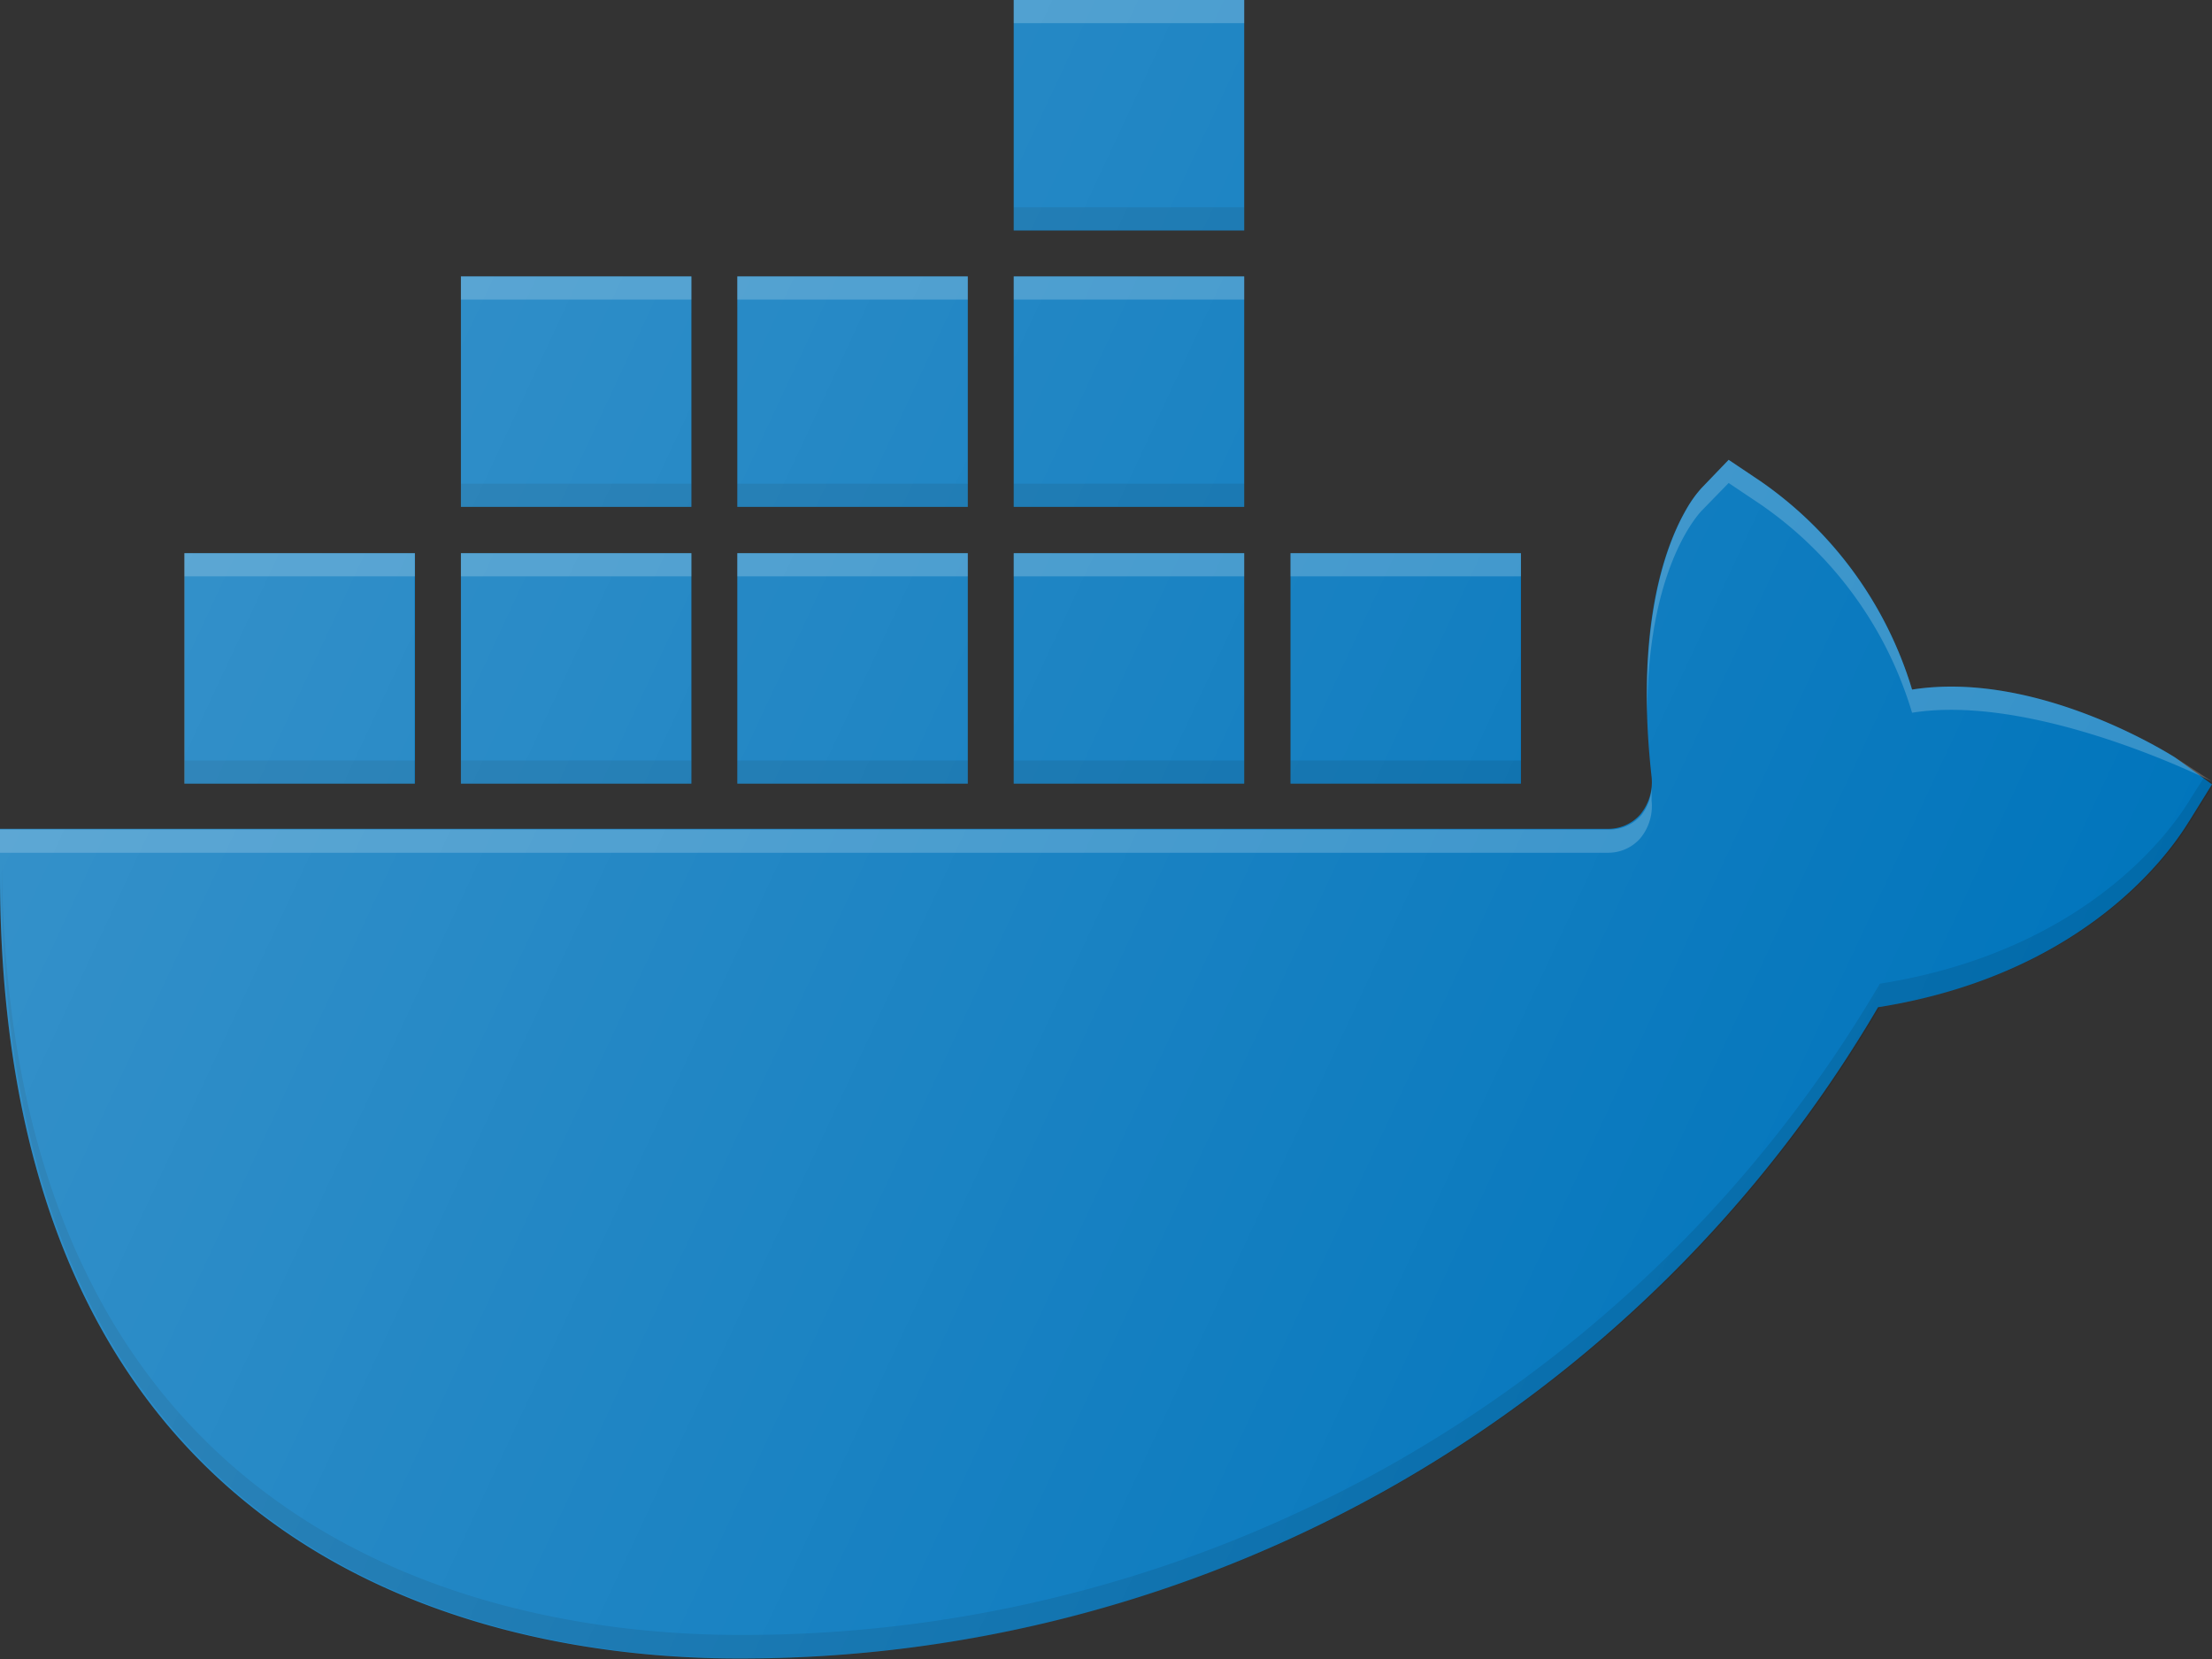 <svg xmlns="http://www.w3.org/2000/svg" xmlns:xlink="http://www.w3.org/1999/xlink" viewBox="0 0 61.14 45.86"><rect x="0" y="0" width="61.14" height="45.86" fill="#333333" stroke="none"/><defs><linearGradient id="a" x1="5.82" y1="43.43" x2="55.54" y2="20.24" gradientTransform="matrix(1, 0, 0, -1, 0, 66)" gradientUnits="userSpaceOnUse"><stop offset="0" stop-color="#fff" stop-opacity="0.2"/><stop offset="1" stop-color="#fff" stop-opacity="0"/></linearGradient></defs><title>icon-docker</title><rect x="28.02" width="6.37" height="6.37" style="fill:#0175bc"/><rect x="28.02" y="5.73" width="6.37" height="0.64" style="fill:#010101;opacity:0.1;isolation:isolate"/><rect x="28.02" width="6.37" height="0.64" style="fill:#fff;opacity:0.2;isolation:isolate"/><rect x="28.02" y="7.64" width="6.37" height="6.37" style="fill:#0175bc"/><rect x="28.02" y="13.37" width="6.37" height="0.64" style="fill:#010101;opacity:0.1;isolation:isolate"/><rect x="28.02" y="7.64" width="6.37" height="0.64" style="fill:#fff;opacity:0.2;isolation:isolate"/><rect x="28.02" y="15.29" width="6.37" height="6.37" style="fill:#0175bc"/><rect x="28.02" y="21.02" width="6.37" height="0.64" style="fill:#010101;opacity:0.1;isolation:isolate"/><rect x="28.02" y="15.29" width="6.37" height="0.64" style="fill:#fff;opacity:0.2;isolation:isolate"/><rect x="20.38" y="7.64" width="6.37" height="6.37" style="fill:#0175bc"/><rect x="20.38" y="13.37" width="6.37" height="0.64" style="fill:#010101;opacity:0.1;isolation:isolate"/><rect x="20.38" y="7.64" width="6.37" height="0.64" style="fill:#fff;opacity:0.2;isolation:isolate"/><rect x="20.38" y="15.29" width="6.37" height="6.37" style="fill:#0175bc"/><rect x="20.38" y="21.02" width="6.37" height="0.64" style="fill:#010101;opacity:0.1;isolation:isolate"/><rect x="20.38" y="15.29" width="6.37" height="0.64" style="fill:#fff;opacity:0.2;isolation:isolate"/><rect x="12.74" y="7.64" width="6.37" height="6.37" style="fill:#0175bc"/><rect x="12.74" y="13.37" width="6.37" height="0.64" style="fill:#010101;opacity:0.1;isolation:isolate"/><rect x="12.74" y="7.64" width="6.37" height="0.64" style="fill:#fff;opacity:0.2;isolation:isolate"/><rect x="12.74" y="15.29" width="6.37" height="6.37" style="fill:#0175bc"/><rect x="12.74" y="21.02" width="6.37" height="0.64" style="fill:#010101;opacity:0.1;isolation:isolate"/><rect x="12.74" y="15.29" width="6.37" height="0.64" style="fill:#fff;opacity:0.2;isolation:isolate"/><rect x="5.1" y="15.29" width="6.37" height="6.37" style="fill:#0175bc"/><rect x="5.1" y="21.02" width="6.37" height="0.64" style="fill:#010101;opacity:0.1;isolation:isolate"/><rect x="5.1" y="15.29" width="6.37" height="0.64" style="fill:#fff;opacity:0.2;isolation:isolate"/><rect x="35.67" y="15.29" width="6.37" height="6.37" style="fill:#0175bc"/><rect x="35.67" y="21.02" width="6.37" height="0.64" style="fill:#010101;opacity:0.1;isolation:isolate"/><rect x="35.67" y="15.29" width="6.37" height="0.64" style="fill:#fff;opacity:0.2;isolation:isolate"/><path d="M61.54,30c-.18-.11-3.82-2.41-7.26-1.87a10.76,10.76,0,0,0-4.19-5.76l-.88-.59-.74.77a3.32,3.32,0,0,0-.45.63c-.57,1-1.4,3.23-.94,7.36a1.4,1.4,0,0,1-.32,1.05,1.18,1.18,0,0,1-.88.39H1.43v1.27c0,19.55,14.25,21.66,20.38,21.66a36.41,36.41,0,0,0,31.53-18c6.31-1,8.49-5,8.61-5.16l.62-1Z" transform="translate(-1.43 -9.07)" style="fill:#0175bc"/><path d="M45.88,32H1.43v.64H45.88a1.18,1.18,0,0,0,.88-.39,1.4,1.4,0,0,0,.32-1.05c0-.13,0-.24,0-.37a1.33,1.33,0,0,1-.29.78A1.18,1.18,0,0,1,45.88,32Z" transform="translate(-1.43 -9.07)" style="fill:#fff;opacity:0.2;isolation:isolate"/><path d="M61.54,30c-.18-.11-3.82-2.41-7.26-1.87a10.81,10.81,0,0,0-4.19-5.76l-.88-.59-.74.77a2.85,2.85,0,0,0-.3.39c-.48.74-1.3,2.51-1.21,5.85,0-3.83,1.29-5.38,1.51-5.61l.74-.76.88.59a10.71,10.71,0,0,1,4.19,5.76c3.44-.55,8.29,1.9,8.29,1.9Z" transform="translate(-1.43 -9.07)" style="fill:#fff;opacity:0.2;isolation:isolate"/><path d="M62,31.11c-.12.18-2.3,4.15-8.61,5.15a36.41,36.41,0,0,1-31.53,18c-6.13,0-20.38-2.11-20.38-21.65v.63c0,19.55,14.25,21.66,20.38,21.66a36.41,36.41,0,0,0,31.53-18c6.31-1,8.49-5,8.61-5.16l.62-1-.27-.18Z" transform="translate(-1.43 -9.07)" style="fill:#010101;opacity:0.1;isolation:isolate"/><path d="M35.82,16.71H29.45v6.37h6.37Zm0,7.65H29.45v6.37h6.37Zm7.64,0H37.1v6.37h6.36ZM35.82,9.07H29.45v6.37h6.37Zm-7.64,7.64H21.81v6.37h6.37ZM12.89,24.36H6.52v6.37h6.37ZM61.54,30c-.18-.11-3.82-2.41-7.26-1.87a10.81,10.81,0,0,0-4.19-5.76l-.88-.59-.74.77a3.32,3.32,0,0,0-.45.63c-.57,1-1.4,3.23-.94,7.36a1.4,1.4,0,0,1-.32,1.05,1.18,1.18,0,0,1-.88.39H1.43v1.27c0,19.55,14.25,21.66,20.38,21.66a36.41,36.41,0,0,0,31.53-18c6.31-1,8.49-5,8.61-5.16l.62-1ZM28.18,24.36H21.81v6.37h6.37Zm-7.64-7.65H14.17v6.37h6.37Zm0,7.65H14.17v6.37h6.37Z" transform="translate(-1.43 -9.07)" style="fill:url(#a)"/></svg>